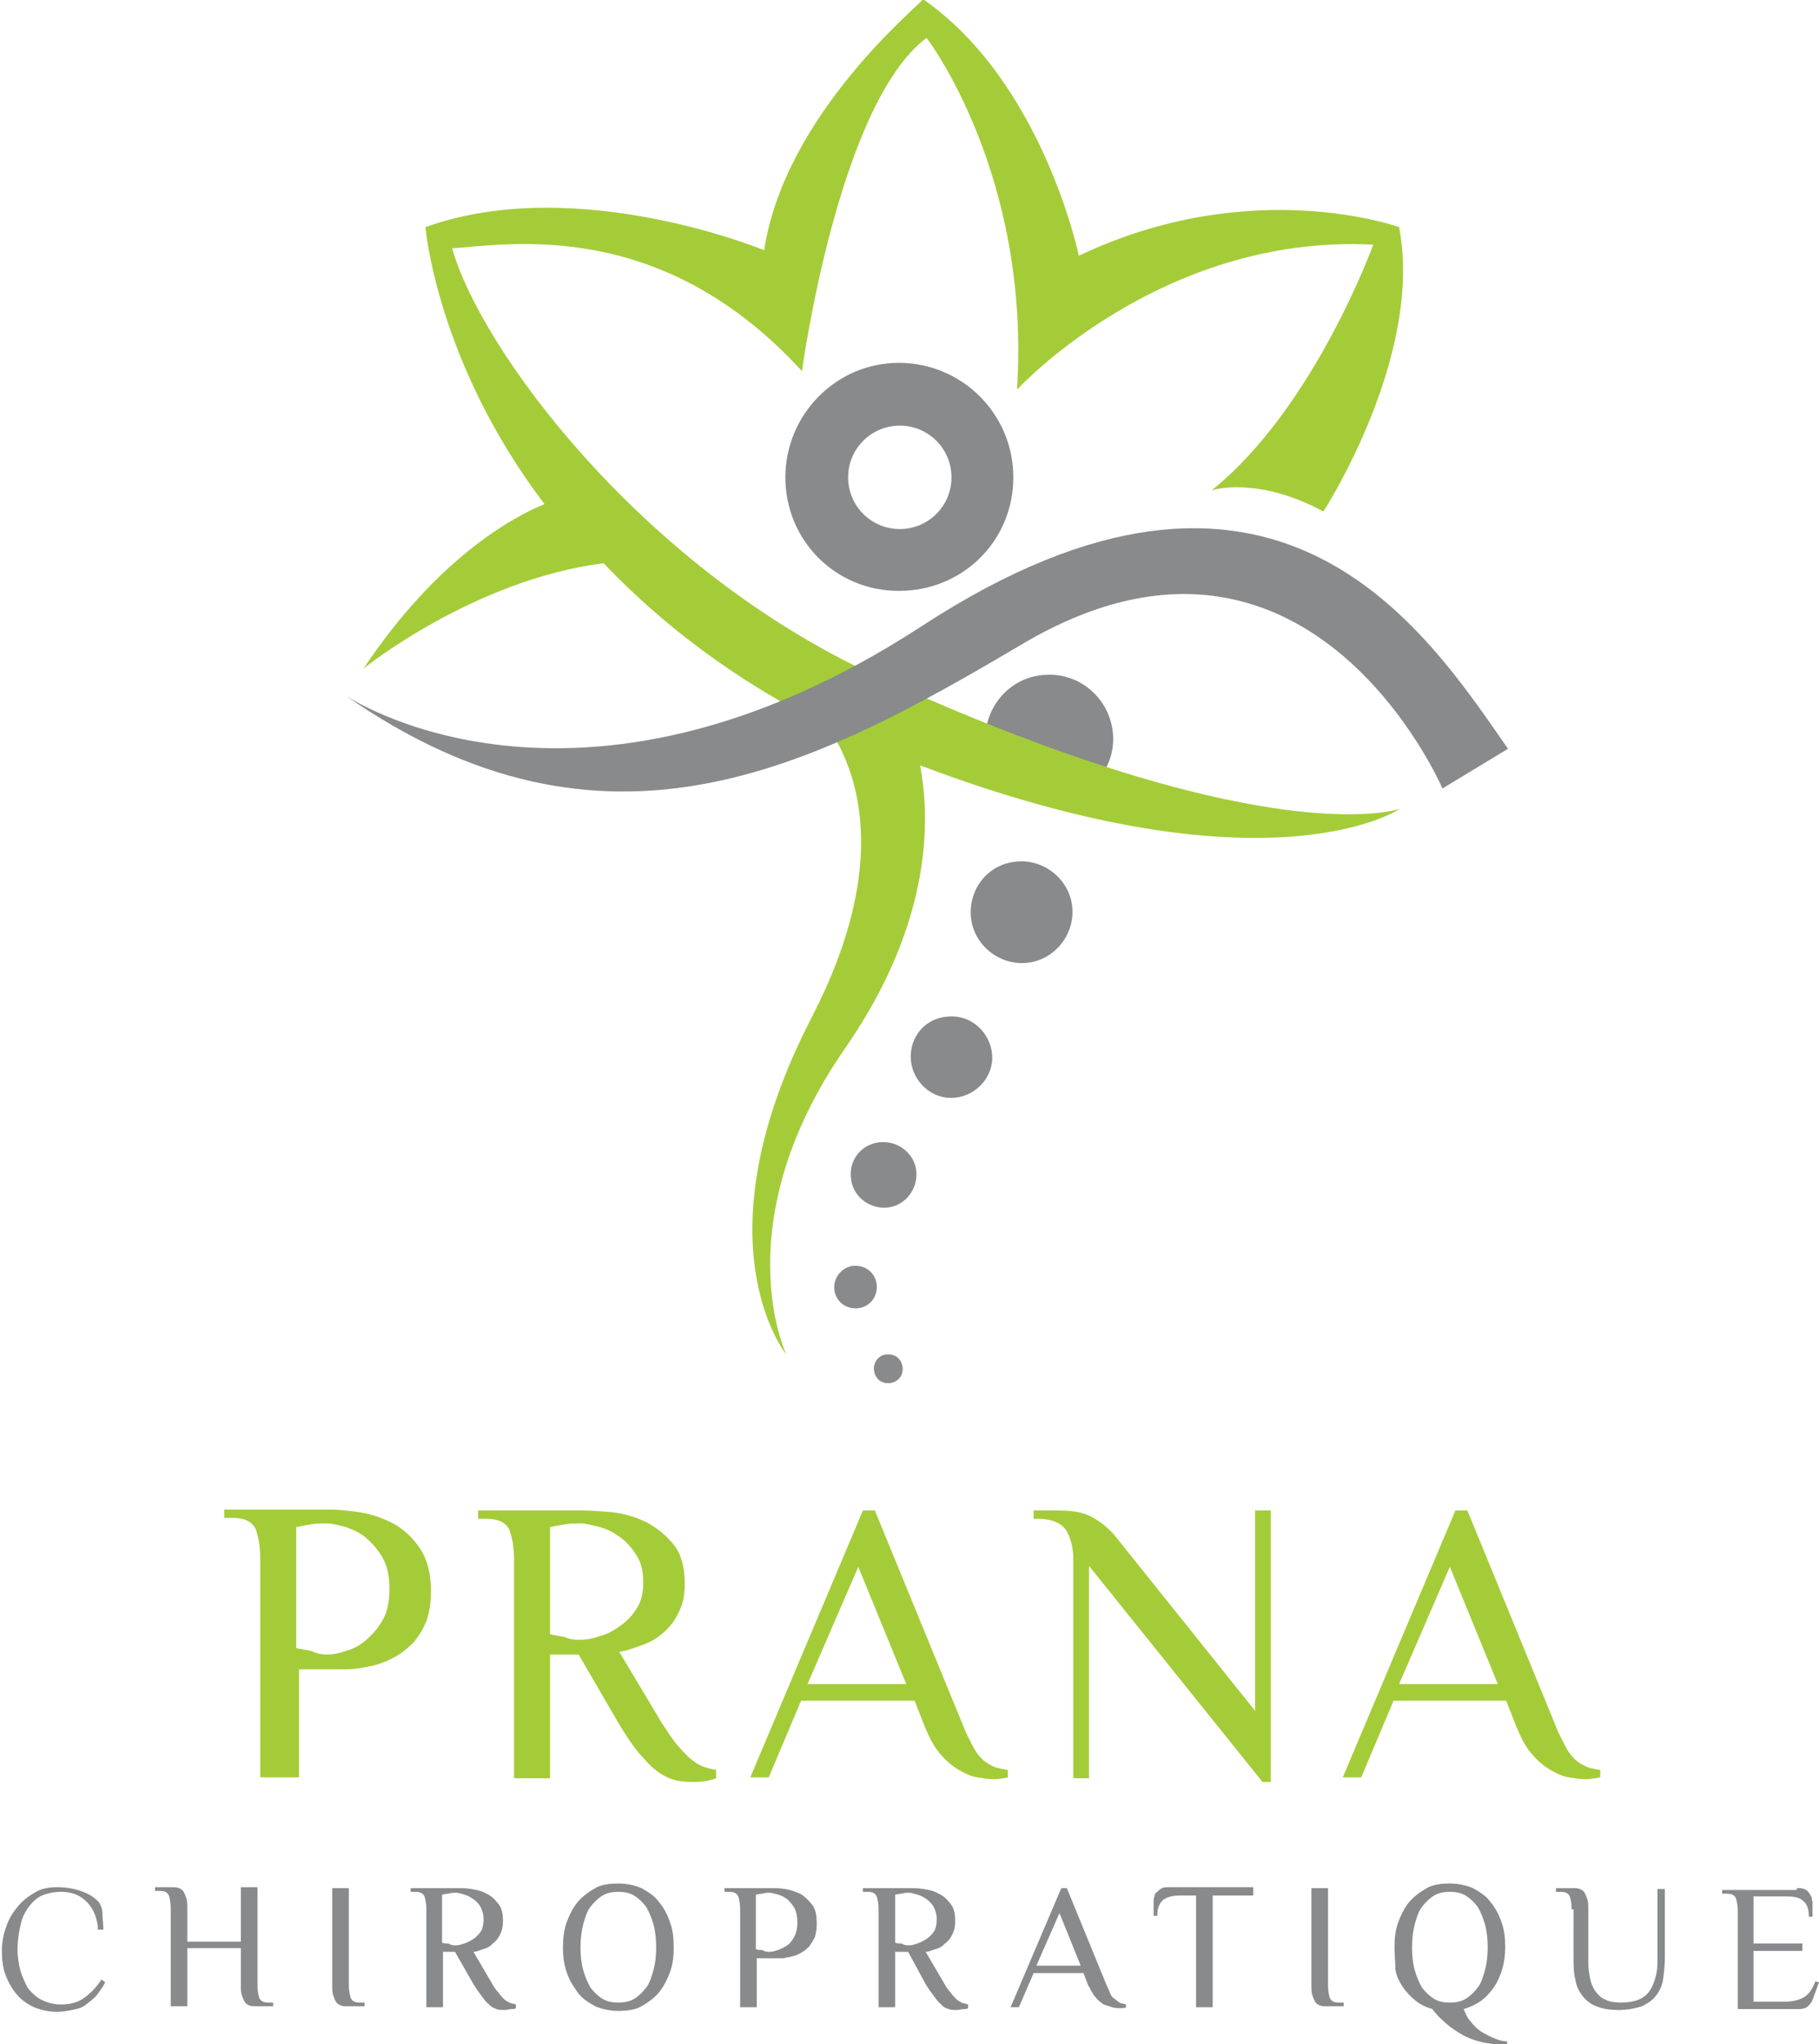 <svg xmlns="http://www.w3.org/2000/svg" viewBox="0 0 197.1 221.4"><style type="text/css">
	.st0{fill:#888A8C;}
	.st1{fill:#A4CC39;}
</style><path class="st0" d="M106.8 80.5c0.3 3.8 3.6 6.7 7.4 6.4 3.8-0.3 6.7-3.6 6.4-7.4 -0.3-3.8-3.6-6.7-7.4-6.4C109.4 73.3 106.5 76.7 106.8 80.5z"/><path class="st0" d="M105.2 99.2c0.2 3 2.9 5.3 5.9 5.1 3-0.2 5.3-2.9 5.1-5.9 -0.2-3-2.9-5.3-5.9-5.1C107.2 93.5 105 96.1 105.2 99.2z"/><path class="st0" d="M98.7 114.8c0.2 2.4 2.3 4.3 4.7 4.1 2.4-0.2 4.3-2.3 4.1-4.7 -0.2-2.4-2.3-4.3-4.7-4.1C100.3 110.2 98.5 112.3 98.7 114.8z"/><path class="st0" d="M92.2 127.5c0.1 1.9 1.8 3.4 3.8 3.3 1.9-0.1 3.4-1.8 3.3-3.8 -0.1-1.9-1.8-3.4-3.8-3.3C93.5 123.8 92 125.5 92.2 127.5z"/><path class="st0" d="M90.4 139.6c0.1 1.3 1.2 2.2 2.5 2.1 1.3-0.1 2.2-1.2 2.1-2.5 -0.1-1.3-1.2-2.2-2.5-2.1C91.3 137.2 90.3 138.3 90.4 139.6z"/><path class="st0" d="M94.7 148.4c0.1 0.9 0.8 1.5 1.7 1.4 0.9-0.1 1.5-0.8 1.4-1.7 -0.1-0.9-0.8-1.5-1.7-1.4C95.3 146.7 94.6 147.5 94.7 148.4z"/><path class="st1" d="M99.8 0C99.8 0 99.8 0 99.8 0 99.8 0 99.8 0 99.8 0z"/><path class="st1" d="M94.7 73.1C69.4 61.4 52 37.7 49 26.9c6.6-0.5 22.8-3.2 37.9 13.3 0 0 3.9-28.9 13.5-36.1 0 0 11.3 14.7 9.8 38.1 0 0 15.5-16.9 38.6-15.7 0 0-6.4 17.7-17.5 26.6 0 0 4.9-1.6 12.1 2.3 0 0 10.9-16.8 8.2-30.8 0 0-16-5.8-34.7 3.1 0 0-3.9-18.8-16.9-27.8 0 0.4-14.9 12.2-17.2 27.2 0 0-20.3-8.4-36.7-2.5 0 0 1.2 14.6 12.9 30 -3.7 1.5-11.8 6.1-19.6 17.8 0 0 11.9-9.6 26-11.4 6.1 6.4 14 12.6 24.3 17.7 3.2 4.7 6.9 14.7-1.7 31.4 -12.7 24.5-2.8 36.6-2.8 36.6s-6.8-14.2 6.4-33.2c9.7-14 9.1-25.3 8.1-30.6 37.9 14.3 52 4.7 52 4.7S137.5 92.7 94.7 73.1z"/><path class="st0" d="M85.1 51.7c0-6.8 5.5-12.4 12.3-12.4s12.4 5.5 12.4 12.4 -5.5 12.3-12.4 12.3S85.1 58.5 85.1 51.7zM91.9 51.7c0 3.1 2.5 5.6 5.6 5.6 3.1 0 5.6-2.5 5.6-5.6 0-3.1-2.5-5.6-5.6-5.6C94.4 46.1 91.9 48.6 91.9 51.7z"/><path class="st0" d="M37.4 75.3c0 0 24.9 17 62.5-7.5 38.2-24.9 54.4 0.2 63.5 13.3l-7.1 4.3c0 0-14.6-34-45.6-15.6C88.2 83.1 65.6 95 37.4 75.3z"/><path class="st0" d="M10.6 208.6c-0.2-1.3-0.7-2.2-1.4-2.8 -0.7-0.6-1.5-0.9-2.6-0.9 -0.6 0-1.2 0.1-1.8 0.3 -0.6 0.2-1.1 0.6-1.5 1.1 -0.4 0.5-0.8 1.1-1 1.9 -0.2 0.8-0.4 1.8-0.4 3 0 0.7 0.1 1.4 0.3 2.2 0.2 0.7 0.5 1.3 0.8 1.9 0.4 0.5 0.9 1 1.5 1.3 0.6 0.3 1.3 0.5 2.1 0.5 1 0 1.8-0.2 2.5-0.7 0.7-0.5 1.3-1.1 1.9-2l0.4 0.3c-0.3 0.6-0.7 1.1-1 1.5 -0.4 0.4-0.8 0.7-1.2 1 -0.4 0.3-0.9 0.4-1.4 0.5 -0.5 0.1-1.1 0.2-1.6 0.2 -0.9 0-1.8-0.2-2.5-0.5 -0.7-0.3-1.4-0.8-1.9-1.4 -0.5-0.6-0.9-1.3-1.2-2.1 -0.3-0.8-0.4-1.7-0.4-2.6 0-1 0.2-1.9 0.5-2.7 0.3-0.9 0.8-1.6 1.3-2.2 0.5-0.6 1.2-1.1 1.9-1.5 0.7-0.4 1.5-0.5 2.3-0.5 1.1 0 2 0.2 2.8 0.5s1.3 0.7 1.7 1.1c0.2 0.3 0.4 0.7 0.4 1.3 0 0.5 0.1 1.1 0.1 1.7H10.6z"/><path class="st0" d="M27.9 215c0 0.6 0.1 1.1 0.2 1.4 0.2 0.4 0.5 0.5 1.1 0.5h0.4v0.4h-1.8c-0.3 0-0.6 0-0.8-0.1 -0.2-0.1-0.4-0.2-0.5-0.4s-0.2-0.4-0.3-0.7c-0.1-0.3-0.1-0.7-0.1-1.2v-3.9h-5.8v6.3h-1.8v-10.6c0-0.6-0.1-1.1-0.2-1.4 -0.2-0.4-0.5-0.5-1.1-0.5h-0.4v-0.4h1.8c0.3 0 0.6 0 0.8 0.1 0.2 0.1 0.4 0.2 0.5 0.4 0.1 0.2 0.2 0.4 0.3 0.7 0.1 0.3 0.1 0.7 0.1 1.2v3.5h5.8v-5.9h1.8V215z"/><path class="st0" d="M36 204.5h1.8V215c0 0.6 0.1 1.1 0.2 1.4 0.2 0.4 0.5 0.5 1.1 0.5h0.4v0.4h-1.8c-0.3 0-0.6 0-0.8-0.1 -0.2-0.1-0.4-0.2-0.5-0.4s-0.2-0.4-0.3-0.7c-0.1-0.3-0.1-0.7-0.1-1.2V204.5z"/><path class="st0" d="M49.3 211.4H48v6h-1.8v-10.6c0-0.6-0.1-1.1-0.2-1.4 -0.2-0.4-0.5-0.5-1.1-0.5h-0.4v-0.4h5.1c0.4 0 0.9 0 1.5 0.1 0.6 0.1 1.1 0.2 1.6 0.5 0.5 0.2 0.9 0.6 1.3 1.1 0.4 0.5 0.5 1.1 0.5 1.9 0 0.6-0.1 1-0.3 1.4 -0.2 0.4-0.4 0.7-0.8 1 -0.3 0.3-0.6 0.5-1 0.6 -0.4 0.1-0.7 0.3-1.1 0.3l2 3.4c0.2 0.4 0.5 0.8 0.7 1 0.2 0.3 0.4 0.5 0.6 0.7 0.2 0.2 0.4 0.3 0.6 0.4 0.2 0.1 0.4 0.1 0.7 0.2v0.4c-0.1 0.1-0.3 0.1-0.5 0.1 -0.2 0-0.4 0.1-0.7 0.1 -0.3 0-0.7 0-0.9-0.1s-0.6-0.2-0.8-0.5c-0.3-0.2-0.5-0.5-0.8-0.9 -0.3-0.4-0.6-0.8-0.9-1.3L49.3 211.4zM49.4 210.7c0.3 0 0.6-0.1 0.9-0.2 0.3-0.1 0.7-0.3 1-0.5 0.3-0.2 0.6-0.5 0.8-0.8 0.2-0.3 0.3-0.8 0.3-1.3 0-0.5-0.1-0.9-0.3-1.3 -0.2-0.4-0.5-0.7-0.8-0.9 -0.3-0.2-0.6-0.4-1-0.5 -0.3-0.1-0.7-0.2-0.9-0.2 -0.2 0-0.5 0-0.8 0.1 -0.3 0-0.5 0.1-0.7 0.1v5.2c0.2 0.1 0.4 0.1 0.7 0.1C48.9 210.7 49.2 210.7 49.4 210.7z"/><path class="st0" d="M61 210.9c0-1 0.1-1.8 0.4-2.7 0.3-0.8 0.7-1.6 1.2-2.2 0.5-0.6 1.2-1.1 1.9-1.5 0.7-0.4 1.6-0.5 2.5-0.5 0.9 0 1.8 0.2 2.5 0.5 0.7 0.4 1.4 0.8 1.9 1.5 0.5 0.6 0.9 1.3 1.2 2.2 0.3 0.8 0.4 1.7 0.4 2.7 0 1-0.1 1.9-0.4 2.7 -0.3 0.8-0.7 1.6-1.2 2.2 -0.5 0.6-1.2 1.1-1.9 1.5 -0.7 0.4-1.6 0.5-2.5 0.5 -0.9 0-1.8-0.2-2.5-0.5 -0.7-0.4-1.4-0.8-1.9-1.5s-0.9-1.3-1.2-2.2S61 211.9 61 210.9zM71.1 210.9c0-0.9-0.1-1.8-0.3-2.5 -0.2-0.7-0.5-1.4-0.8-1.9 -0.4-0.5-0.8-0.9-1.3-1.2 -0.5-0.3-1.1-0.4-1.7-0.4 -0.6 0-1.2 0.1-1.7 0.4 -0.5 0.3-0.9 0.7-1.3 1.2 -0.4 0.5-0.6 1.2-0.8 1.9 -0.2 0.8-0.3 1.6-0.3 2.5 0 0.9 0.1 1.8 0.3 2.5 0.2 0.7 0.5 1.4 0.8 1.9 0.4 0.5 0.8 0.9 1.3 1.2s1.1 0.4 1.7 0.4c0.6 0 1.2-0.1 1.7-0.4 0.5-0.3 0.9-0.7 1.3-1.2 0.4-0.5 0.6-1.2 0.8-1.9C71 212.7 71.1 211.9 71.1 210.9z"/><path class="st0" d="M82 217.4h-1.8v-10.6c0-0.6-0.1-1.1-0.2-1.4 -0.2-0.4-0.5-0.5-1.1-0.5h-0.4v-0.4h5.1c0.4 0 0.9 0 1.5 0.1 0.6 0.1 1.1 0.3 1.6 0.5 0.5 0.3 0.9 0.7 1.3 1.2 0.4 0.5 0.5 1.2 0.5 2.1 0 0.6-0.1 1-0.2 1.4 -0.2 0.4-0.4 0.7-0.6 1 -0.3 0.3-0.5 0.5-0.9 0.7 -0.3 0.2-0.6 0.3-1 0.4 -0.3 0.1-0.6 0.1-0.9 0.2 -0.3 0-0.5 0-0.7 0H82V217.4zM83.4 211.4c0.3 0 0.6-0.1 0.9-0.2s0.7-0.3 1-0.5c0.3-0.2 0.6-0.6 0.8-1 0.2-0.4 0.3-0.9 0.3-1.5 0-0.6-0.1-1.1-0.3-1.5 -0.2-0.4-0.5-0.7-0.8-1 -0.3-0.2-0.6-0.4-1-0.5s-0.7-0.2-0.9-0.2c-0.2 0-0.5 0-0.8 0.1 -0.3 0-0.5 0.1-0.7 0.1v5.9c0.2 0.1 0.4 0.1 0.7 0.1C82.9 211.4 83.2 211.4 83.4 211.4z"/><path class="st0" d="M98.4 211.4h-1.4v6h-1.8v-10.6c0-0.6-0.1-1.1-0.2-1.4 -0.2-0.4-0.5-0.5-1.1-0.5h-0.4v-0.4h5.1c0.4 0 0.9 0 1.5 0.1 0.6 0.1 1.1 0.2 1.6 0.5 0.5 0.2 0.9 0.6 1.3 1.1 0.4 0.5 0.5 1.1 0.5 1.9 0 0.6-0.1 1-0.3 1.4 -0.2 0.4-0.4 0.7-0.8 1 -0.3 0.3-0.6 0.5-1 0.6 -0.4 0.1-0.7 0.3-1.1 0.3l2 3.4c0.2 0.4 0.5 0.8 0.7 1 0.2 0.3 0.4 0.5 0.6 0.7 0.2 0.2 0.4 0.3 0.6 0.4 0.2 0.1 0.4 0.1 0.7 0.2v0.4c-0.1 0.1-0.3 0.1-0.5 0.1 -0.2 0-0.4 0.1-0.7 0.1 -0.3 0-0.7 0-0.9-0.1 -0.3-0.1-0.6-0.2-0.8-0.5 -0.3-0.2-0.5-0.5-0.8-0.9 -0.3-0.4-0.6-0.8-0.9-1.3L98.4 211.4zM98.5 210.7c0.3 0 0.6-0.1 0.9-0.2s0.7-0.3 1-0.5c0.3-0.2 0.6-0.5 0.8-0.8 0.2-0.3 0.3-0.8 0.3-1.3 0-0.5-0.1-0.9-0.3-1.3 -0.2-0.4-0.5-0.7-0.8-0.9 -0.3-0.2-0.6-0.4-1-0.5s-0.7-0.2-0.9-0.2c-0.2 0-0.5 0-0.8 0.1 -0.3 0-0.5 0.1-0.7 0.1v5.2c0.2 0.1 0.4 0.1 0.7 0.1C98 210.7 98.3 210.7 98.5 210.7z"/><path class="st0" d="M122.1 217.4c-0.2 0.1-0.5 0.1-0.8 0.1 -0.2 0-0.5 0-0.8-0.1 -0.3-0.1-0.6-0.2-0.9-0.3 -0.3-0.2-0.6-0.4-0.9-0.8 -0.3-0.3-0.5-0.8-0.8-1.3l-0.5-1.3H112l-1.6 3.7h-0.9l5.5-12.9h0.6l4.3 10.5c0.2 0.4 0.3 0.7 0.4 0.9 0.1 0.3 0.3 0.5 0.5 0.6 0.2 0.2 0.4 0.3 0.5 0.4 0.2 0.1 0.4 0.1 0.7 0.2V217.4zM112.3 212.9h4.8l-2.3-5.7L112.3 212.9z"/><path class="st0" d="M135.8 204.5v0.8h-4.4v12.1h-1.8v-12.1h-1.8c-0.8 0-1.4 0.2-1.8 0.5 -0.4 0.4-0.6 0.9-0.6 1.7h-0.4V206c0-0.2 0-0.4 0.1-0.6 0-0.2 0.1-0.4 0.3-0.5 0.1-0.1 0.3-0.3 0.5-0.4 0.2-0.1 0.5-0.1 0.8-0.1H135.8z"/><path class="st0" d="M142.1 204.5h1.8V215c0 0.6 0.1 1.1 0.2 1.4 0.2 0.4 0.5 0.5 1.1 0.5h0.4v0.4h-1.8c-0.3 0-0.6 0-0.8-0.1 -0.2-0.1-0.4-0.2-0.5-0.4 -0.1-0.2-0.2-0.4-0.3-0.7 -0.1-0.3-0.1-0.7-0.1-1.2V204.5z"/><path class="st0" d="M151.1 210.9c0-1 0.1-1.8 0.4-2.7 0.3-0.8 0.7-1.6 1.2-2.2 0.5-0.6 1.2-1.1 1.9-1.5 0.7-0.4 1.6-0.5 2.5-0.5 0.9 0 1.8 0.2 2.5 0.5 0.7 0.4 1.4 0.8 1.9 1.5 0.5 0.6 0.9 1.3 1.2 2.2 0.3 0.8 0.4 1.7 0.4 2.7 0 0.8-0.1 1.6-0.3 2.3 -0.2 0.7-0.5 1.4-0.9 2 -0.4 0.6-0.9 1.1-1.4 1.5 -0.6 0.4-1.2 0.7-1.9 0.9 0.2 0.5 0.4 1 0.8 1.4 0.3 0.4 0.7 0.8 1.2 1.1s0.9 0.5 1.4 0.7c0.5 0.2 0.9 0.3 1.3 0.3v0.4c-0.7 0-1.4-0.1-2.1-0.2 -0.7-0.1-1.4-0.3-2.1-0.6 -0.7-0.3-1.3-0.7-2-1.2 -0.6-0.5-1.3-1.1-1.9-1.9 -0.7-0.2-1.3-0.5-1.8-0.9 -0.5-0.4-1-0.9-1.4-1.5 -0.4-0.6-0.7-1.2-0.8-1.9C151.2 212.5 151.1 211.7 151.1 210.9zM161.2 210.9c0-0.9-0.1-1.8-0.3-2.5 -0.2-0.7-0.5-1.4-0.8-1.9 -0.4-0.5-0.8-0.9-1.3-1.2 -0.5-0.3-1.1-0.4-1.7-0.4 -0.6 0-1.2 0.1-1.7 0.4 -0.5 0.3-0.9 0.7-1.3 1.2 -0.4 0.5-0.6 1.2-0.8 1.9 -0.2 0.8-0.3 1.6-0.3 2.5 0 0.9 0.1 1.8 0.3 2.5 0.2 0.7 0.5 1.4 0.8 1.9 0.4 0.5 0.8 0.9 1.3 1.2s1.1 0.4 1.7 0.4c0.6 0 1.2-0.1 1.7-0.4s0.9-0.7 1.3-1.2c0.4-0.5 0.6-1.2 0.8-1.9C161.1 212.7 161.2 211.9 161.2 210.9z"/><path class="st0" d="M170.3 206.8c0-0.6-0.1-1.1-0.2-1.4 -0.2-0.4-0.5-0.5-1.1-0.5h-0.4v-0.4h1.8c0.3 0 0.6 0 0.8 0.1 0.2 0.1 0.4 0.2 0.5 0.4 0.1 0.2 0.2 0.4 0.3 0.7 0.1 0.3 0.1 0.7 0.1 1.2v5.6c0 0.7 0.1 1.3 0.2 1.8 0.1 0.5 0.3 1 0.6 1.4s0.6 0.7 1.1 0.9c0.4 0.2 1 0.3 1.6 0.3 0.7 0 1.4-0.1 1.9-0.3 0.5-0.2 0.9-0.5 1.2-0.9 0.3-0.4 0.5-0.9 0.7-1.6s0.2-1.4 0.2-2.2v-7.3h0.8v7.3c0 1-0.1 1.8-0.2 2.5 -0.1 0.7-0.4 1.3-0.8 1.8 -0.4 0.5-0.9 0.8-1.5 1.1 -0.6 0.2-1.5 0.4-2.5 0.4 -0.9 0-1.7-0.1-2.4-0.4 -0.6-0.2-1.1-0.6-1.5-1.1 -0.4-0.5-0.7-1.1-0.8-1.8 -0.2-0.7-0.2-1.6-0.2-2.5V206.8z"/><path class="st0" d="M194.7 204.5c0.3 0 0.6 0 0.8 0.1 0.2 0.1 0.4 0.2 0.5 0.4 0.1 0.1 0.2 0.3 0.3 0.5 0 0.2 0.1 0.4 0.1 0.6v1.5H196c0-0.8-0.2-1.4-0.6-1.7 -0.4-0.4-1-0.5-1.8-0.5h-3.6v5.1h5.3v0.8h-5.3v5.5h3.4c0.9 0 1.6-0.2 2.1-0.5 0.5-0.3 0.9-0.9 1.2-1.7l0.4 0.1 -0.7 1.9c-0.1 0.3-0.3 0.5-0.5 0.7 -0.2 0.2-0.6 0.3-0.9 0.3h-6.7v-10.6c0-0.6-0.1-1.1-0.2-1.4 -0.2-0.4-0.5-0.5-1.1-0.5h-0.4v-0.4H194.7z"/><path class="st1" d="M32.1 192.5h-3.9v-23.7c0-1.3-0.2-2.4-0.5-3.2 -0.4-0.8-1.2-1.2-2.5-1.2h-0.9v-0.9h11.4c0.9 0 2 0.1 3.3 0.3 1.3 0.2 2.4 0.6 3.6 1.2 1.1 0.6 2.1 1.5 2.9 2.7 0.8 1.2 1.2 2.7 1.2 4.7 0 1.3-0.2 2.3-0.5 3.2 -0.4 0.9-0.8 1.6-1.4 2.3 -0.6 0.6-1.2 1.1-1.9 1.5 -0.7 0.4-1.4 0.7-2.1 0.9 -0.7 0.2-1.4 0.3-2 0.4 -0.6 0.1-1.1 0.1-1.6 0.1h-4.8V192.5zM35.4 179.2c0.6 0 1.3-0.1 2.1-0.4 0.8-0.2 1.5-0.6 2.2-1.2 0.7-0.6 1.3-1.3 1.8-2.2 0.5-0.9 0.7-2 0.7-3.3s-0.2-2.4-0.7-3.3c-0.5-0.9-1.1-1.6-1.8-2.2 -0.7-0.6-1.4-0.9-2.2-1.2 -0.8-0.2-1.5-0.4-2.1-0.4 -0.6 0-1.1 0-1.7 0.1 -0.6 0.1-1.1 0.2-1.6 0.3v13.1c0.4 0.1 1 0.2 1.6 0.3C34.3 179.1 34.9 179.2 35.4 179.2z"/><path class="st1" d="M62.7 179.2h-3.1v13.4h-3.9v-23.7c0-1.3-0.2-2.4-0.5-3.2 -0.4-0.8-1.2-1.2-2.5-1.2h-0.9v-0.9h11.4c0.9 0 2 0.1 3.3 0.2 1.3 0.2 2.4 0.5 3.6 1.1 1.1 0.6 2.1 1.4 2.9 2.4 0.8 1 1.2 2.4 1.2 4.2 0 1.3-0.2 2.3-0.7 3.2 -0.4 0.9-1 1.6-1.7 2.2 -0.7 0.6-1.4 1-2.3 1.3 -0.8 0.3-1.6 0.6-2.4 0.7l4.6 7.7c0.6 0.9 1.1 1.7 1.6 2.3s1 1.1 1.4 1.5c0.5 0.4 0.9 0.7 1.4 0.9 0.5 0.2 1 0.3 1.5 0.4v0.9c-0.2 0.1-0.6 0.2-1.1 0.3 -0.5 0.1-1 0.1-1.6 0.1 -0.8 0-1.5-0.1-2.1-0.3s-1.3-0.6-1.9-1.1c-0.6-0.5-1.2-1.2-1.9-2 -0.6-0.8-1.3-1.8-2-3L62.7 179.2zM62.9 177.6c0.6 0 1.3-0.1 2.1-0.4 0.8-0.2 1.5-0.6 2.2-1.1 0.7-0.5 1.3-1.1 1.8-1.9 0.5-0.8 0.7-1.7 0.7-2.8 0-1.1-0.2-2.1-0.7-2.9 -0.5-0.8-1.1-1.5-1.8-2 -0.7-0.5-1.4-0.9-2.2-1.1 -0.8-0.2-1.5-0.4-2.1-0.4 -0.6 0-1.1 0-1.7 0.1 -0.6 0.1-1.1 0.2-1.6 0.3v11.6c0.4 0.1 1 0.2 1.6 0.3C61.8 177.6 62.3 177.6 62.9 177.6z"/><path class="st1" d="M109.3 192.5c-0.5 0.1-1.1 0.2-1.7 0.2 -0.5 0-1.1-0.1-1.7-0.2 -0.7-0.1-1.3-0.4-2-0.8 -0.7-0.4-1.4-1-2-1.7 -0.7-0.8-1.2-1.8-1.7-3l-1.1-2.8H86.8l-3.5 8.3h-2l12.2-28.9h1.3l9.6 23.4c0.3 0.8 0.7 1.5 1 2.1 0.3 0.6 0.6 1 1 1.4 0.4 0.4 0.8 0.6 1.2 0.8 0.4 0.2 1 0.3 1.6 0.4V192.5zM87.5 182.4h10.7l-5.2-12.7L87.5 182.4z"/><path class="st1" d="M116.3 168.9c0-1.3-0.3-2.4-0.8-3.2 -0.6-0.8-1.6-1.2-3.1-1.2h-0.4v-0.9h2.8c1.4 0 2.6 0.2 3.5 0.7 0.9 0.5 1.7 1.1 2.4 1.9l15.3 19.1v-21.7h1.7V193h-0.9l-18.8-23.4v23h-1.7V168.9z"/><path class="st1" d="M173.4 192.5c-0.5 0.1-1.1 0.2-1.7 0.2 -0.5 0-1.1-0.1-1.7-0.2 -0.7-0.1-1.3-0.4-2-0.8 -0.7-0.4-1.4-1-2-1.7 -0.7-0.8-1.2-1.8-1.7-3l-1.1-2.8h-12.2l-3.5 8.3h-2l12.2-28.9h1.3l9.6 23.4c0.3 0.8 0.7 1.5 1 2.1 0.3 0.6 0.6 1 1 1.4 0.4 0.4 0.8 0.6 1.2 0.8 0.4 0.2 1 0.3 1.6 0.4V192.5zM151.6 182.4h10.7l-5.2-12.7L151.6 182.4z"/></svg>
